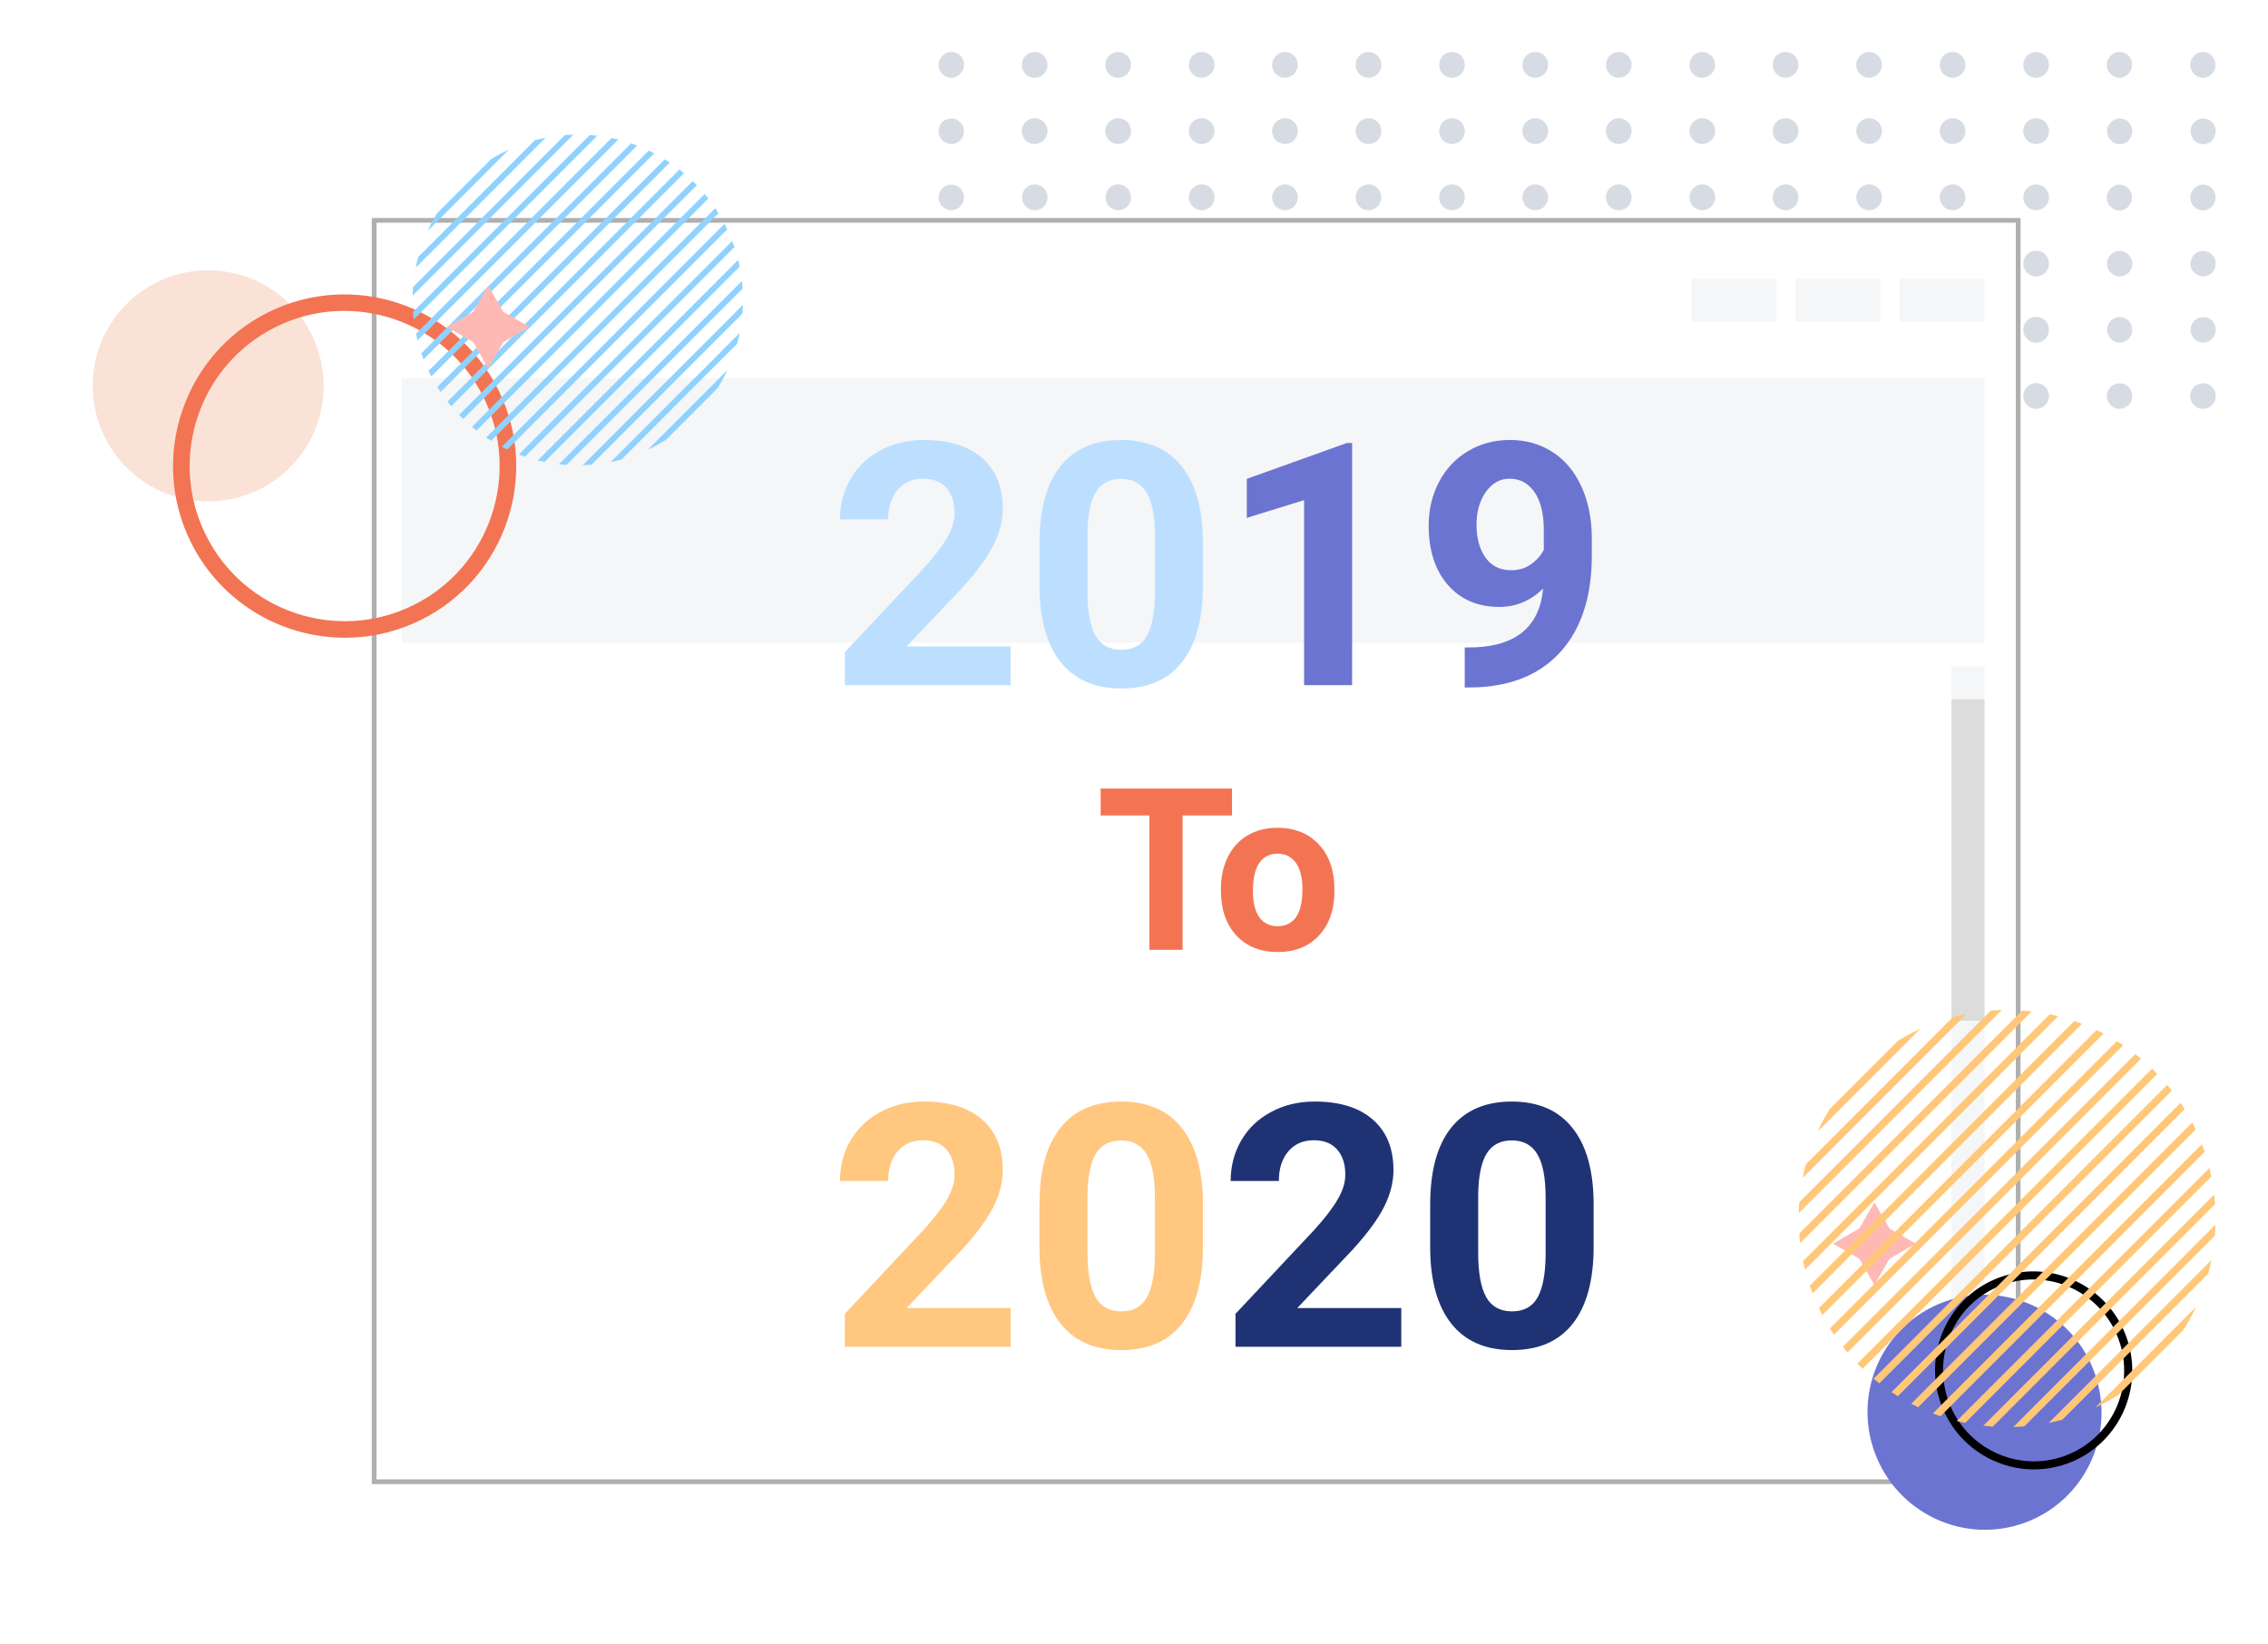 <svg width="480" height="348" viewBox="0 0 480 348" fill="none" xmlns="http://www.w3.org/2000/svg">
<g filter="url(#filter0_d)">
<g opacity="0.5" clip-path="url(#clip0)">
<path d="M202.357 12.211C202.508 12.16 202.659 12.059 202.811 11.958C202.962 11.857 203.113 11.755 203.213 11.604C203.314 11.502 203.465 11.351 203.566 11.199C203.667 11.047 203.767 10.895 203.818 10.743C203.868 10.592 203.918 10.44 203.969 10.238C204.019 9.884 204.019 9.529 203.969 9.175C203.918 8.973 203.868 8.821 203.818 8.669C203.767 8.518 203.667 8.366 203.566 8.214C203.465 8.062 203.364 7.911 203.213 7.809C203.062 7.658 202.962 7.556 202.811 7.455C202.659 7.354 202.508 7.253 202.357 7.202C202.206 7.152 202.055 7.101 201.854 7.051C201.703 7 201.501 7 201.35 7C200.998 7 200.645 7.051 200.343 7.202C199.991 7.354 199.688 7.556 199.437 7.809C198.933 8.315 198.631 8.973 198.631 9.732C198.631 10.086 198.681 10.44 198.832 10.743C198.983 11.047 199.185 11.401 199.437 11.654C199.94 12.16 200.645 12.464 201.35 12.464C201.552 12.464 201.703 12.464 201.854 12.413C202.055 12.362 202.206 12.312 202.357 12.211Z" fill="#B0B7C7"/>
<path d="M362.996 9.732C362.996 8.214 361.787 7 360.276 7C358.816 7 357.557 8.214 357.557 9.732C357.557 11.249 358.766 12.464 360.276 12.464C361.787 12.413 362.996 11.199 362.996 9.732Z" fill="#B0B7C7"/>
<path d="M380.621 9.732C380.621 8.214 379.412 7 377.901 7C376.391 7 375.182 8.214 375.182 9.732C375.182 11.249 376.391 12.464 377.901 12.464C379.412 12.413 380.621 11.199 380.621 9.732Z" fill="#B0B7C7"/>
<path d="M345.32 9.732C345.32 8.214 344.112 7 342.601 7C341.09 7 339.882 8.214 339.882 9.732C339.882 11.249 341.09 12.464 342.601 12.464C344.112 12.413 345.32 11.199 345.32 9.732Z" fill="#B0B7C7"/>
<path d="M415.971 9.732C415.971 8.214 414.763 7 413.252 7C411.741 7 410.533 8.214 410.533 9.732C410.533 11.249 411.741 12.464 413.252 12.464C414.763 12.413 415.971 11.199 415.971 9.732Z" fill="#B0B7C7"/>
<path d="M398.296 9.732C398.296 8.214 397.087 7 395.577 7C394.066 7 392.857 8.214 392.857 9.732C392.857 11.249 394.066 12.464 395.577 12.464C397.087 12.413 398.296 11.199 398.296 9.732Z" fill="#B0B7C7"/>
<path d="M433.646 9.732C433.646 8.214 432.438 7 430.927 7C429.416 7 428.208 8.214 428.208 9.732C428.208 11.249 429.416 12.464 430.927 12.464C432.438 12.413 433.646 11.199 433.646 9.732Z" fill="#B0B7C7"/>
<path d="M327.645 9.732C327.645 8.214 326.437 7 324.926 7C323.415 7 322.207 8.214 322.207 9.732C322.207 11.249 323.415 12.464 324.926 12.464C326.437 12.464 327.645 11.199 327.645 9.732Z" fill="#B0B7C7"/>
<path d="M257.045 9.732C257.045 8.214 255.836 7 254.326 7C252.815 7 251.606 8.214 251.606 9.732C251.606 11.249 252.815 12.464 254.326 12.464C255.836 12.413 257.045 11.199 257.045 9.732Z" fill="#B0B7C7"/>
<path d="M239.37 9.732C239.37 8.214 238.161 7 236.65 7C235.14 7 233.931 8.214 233.931 9.732C233.931 11.249 235.14 12.464 236.65 12.464C238.161 12.464 239.37 11.199 239.37 9.732Z" fill="#B0B7C7"/>
<path d="M310.02 9.732C310.02 8.214 308.812 7 307.301 7C305.79 7 304.582 8.214 304.582 9.732C304.582 11.249 305.79 12.464 307.301 12.464C308.812 12.413 310.02 11.199 310.02 9.732Z" fill="#B0B7C7"/>
<path d="M221.694 9.732C221.694 8.214 220.486 7 218.975 7C217.464 7 216.256 8.214 216.256 9.732C216.256 11.249 217.464 12.464 218.975 12.464C220.486 12.464 221.694 11.199 221.694 9.732Z" fill="#B0B7C7"/>
<path d="M292.345 9.732C292.345 8.214 291.136 7 289.626 7C288.115 7 286.906 8.214 286.906 9.732C286.906 11.249 288.115 12.464 289.626 12.464C291.136 12.464 292.345 11.199 292.345 9.732Z" fill="#B0B7C7"/>
<path d="M274.67 9.732C274.67 8.214 273.461 7 271.95 7C270.49 7 269.231 8.214 269.231 9.732C269.231 11.249 270.44 12.464 271.95 12.464C273.461 12.413 274.67 11.199 274.67 9.732Z" fill="#B0B7C7"/>
<path d="M449.609 12.211C449.761 12.16 449.912 12.059 450.063 11.958C450.214 11.857 450.365 11.755 450.466 11.604C450.566 11.502 450.717 11.351 450.768 11.199C450.868 11.047 450.969 10.895 451.019 10.743C451.07 10.592 451.171 10.44 451.171 10.238C451.221 9.884 451.221 9.529 451.171 9.175C451.12 8.973 451.07 8.821 451.019 8.669C450.969 8.518 450.868 8.366 450.768 8.214C450.667 8.062 450.566 7.911 450.466 7.809C450.365 7.658 450.214 7.556 450.063 7.455C449.912 7.354 449.761 7.253 449.609 7.202C449.458 7.152 449.257 7.101 449.106 7.051C448.904 7 448.753 7 448.552 7C448.199 7 447.847 7.051 447.545 7.202C447.243 7.354 446.941 7.556 446.689 7.809C446.437 8.062 446.236 8.366 446.084 8.72C445.933 9.024 445.883 9.378 445.883 9.732C445.883 10.44 446.185 11.148 446.689 11.654C447.192 12.16 447.897 12.464 448.602 12.464C448.804 12.464 448.955 12.464 449.156 12.413C449.257 12.362 449.458 12.312 449.609 12.211Z" fill="#B0B7C7"/>
<path d="M202.357 26.274C202.508 26.224 202.659 26.123 202.811 26.021C202.962 25.92 203.113 25.819 203.213 25.667C203.314 25.566 203.465 25.414 203.566 25.263C203.667 25.111 203.767 24.959 203.818 24.807C203.868 24.655 203.918 24.504 203.969 24.301C204.019 23.947 204.019 23.593 203.969 23.239C203.918 23.037 203.868 22.885 203.818 22.733C203.767 22.581 203.667 22.43 203.566 22.278C203.465 22.126 203.364 21.974 203.213 21.873C203.062 21.772 202.962 21.62 202.811 21.519C202.659 21.418 202.508 21.317 202.357 21.266C202.206 21.215 202.055 21.165 201.854 21.114C201.703 21.064 201.501 21.064 201.35 21.064C200.998 21.064 200.645 21.114 200.343 21.266C199.94 21.367 199.688 21.57 199.437 21.823C198.933 22.328 198.631 23.037 198.631 23.745C198.631 24.099 198.681 24.453 198.832 24.757C198.983 25.111 199.185 25.414 199.437 25.667C199.94 26.173 200.645 26.477 201.35 26.477C201.552 26.477 201.703 26.477 201.854 26.426C202.055 26.376 202.206 26.325 202.357 26.274Z" fill="#B0B7C7"/>
<path d="M398.296 23.745C398.296 22.227 397.087 21.013 395.577 21.013C394.066 21.013 392.857 22.227 392.857 23.745C392.857 25.263 394.066 26.477 395.577 26.477C397.087 26.477 398.296 25.263 398.296 23.745Z" fill="#B0B7C7"/>
<path d="M362.996 23.745C362.996 22.227 361.787 21.013 360.276 21.013C358.816 21.013 357.557 22.227 357.557 23.745C357.557 25.263 358.766 26.477 360.276 26.477C361.787 26.477 362.996 25.263 362.996 23.745Z" fill="#B0B7C7"/>
<path d="M380.621 23.745C380.621 22.227 379.412 21.013 377.901 21.013C376.391 21.013 375.182 22.227 375.182 23.745C375.182 25.263 376.391 26.477 377.901 26.477C379.412 26.477 380.621 25.263 380.621 23.745Z" fill="#B0B7C7"/>
<path d="M415.971 23.745C415.971 22.227 414.763 21.013 413.252 21.013C411.741 21.013 410.533 22.227 410.533 23.745C410.533 25.263 411.741 26.477 413.252 26.477C414.763 26.477 415.971 25.263 415.971 23.745Z" fill="#B0B7C7"/>
<path d="M345.32 23.745C345.32 22.227 344.112 21.013 342.601 21.013C341.09 21.013 339.882 22.227 339.882 23.745C339.882 25.263 341.09 26.477 342.601 26.477C344.112 26.477 345.32 25.263 345.32 23.745Z" fill="#B0B7C7"/>
<path d="M433.646 23.745C433.646 22.227 432.438 21.013 430.927 21.013C429.416 21.013 428.208 22.227 428.208 23.745C428.208 25.263 429.416 26.477 430.927 26.477C432.438 26.477 433.646 25.263 433.646 23.745Z" fill="#B0B7C7"/>
<path d="M221.694 23.745C221.694 22.227 220.486 21.013 218.975 21.013C217.464 21.013 216.256 22.227 216.256 23.745C216.256 25.263 217.464 26.477 218.975 26.477C220.486 26.477 221.694 25.263 221.694 23.745Z" fill="#B0B7C7"/>
<path d="M257.045 23.745C257.045 22.227 255.836 21.013 254.326 21.013C252.815 21.013 251.606 22.227 251.606 23.745C251.606 25.263 252.815 26.477 254.326 26.477C255.836 26.477 257.045 25.263 257.045 23.745Z" fill="#B0B7C7"/>
<path d="M274.67 23.745C274.67 22.227 273.461 21.013 271.95 21.013C270.49 21.013 269.231 22.227 269.231 23.745C269.231 25.263 270.44 26.477 271.95 26.477C273.461 26.477 274.67 25.263 274.67 23.745Z" fill="#B0B7C7"/>
<path d="M239.37 23.745C239.37 22.227 238.161 21.013 236.65 21.013C235.14 21.013 233.931 22.227 233.931 23.745C233.931 25.263 235.14 26.477 236.65 26.477C238.161 26.477 239.37 25.263 239.37 23.745Z" fill="#B0B7C7"/>
<path d="M327.645 23.745C327.645 22.227 326.437 21.013 324.926 21.013C323.415 21.013 322.207 22.227 322.207 23.745C322.207 25.263 323.415 26.477 324.926 26.477C326.437 26.477 327.645 25.263 327.645 23.745Z" fill="#B0B7C7"/>
<path d="M310.02 23.745C310.02 22.227 308.812 21.013 307.301 21.013C305.79 21.013 304.582 22.227 304.582 23.745C304.582 25.263 305.79 26.477 307.301 26.477C308.812 26.477 310.02 25.263 310.02 23.745Z" fill="#B0B7C7"/>
<path d="M292.345 23.745C292.345 22.227 291.136 21.013 289.626 21.013C288.115 21.013 286.906 22.227 286.906 23.745C286.906 25.263 288.115 26.477 289.626 26.477C291.136 26.477 292.345 25.263 292.345 23.745Z" fill="#B0B7C7"/>
<path d="M451.221 23.239C451.17 23.037 451.12 22.885 451.07 22.733C451.019 22.581 450.919 22.43 450.818 22.278C450.717 22.126 450.617 21.974 450.516 21.873C450.012 21.367 449.307 21.064 448.602 21.064C448.25 21.064 447.897 21.114 447.595 21.266C447.293 21.418 446.991 21.62 446.739 21.873C446.487 22.126 446.286 22.43 446.135 22.784C445.984 23.087 445.933 23.441 445.933 23.796C445.933 24.504 446.235 25.212 446.739 25.718C446.991 25.971 447.293 26.173 447.595 26.325C447.897 26.426 448.3 26.527 448.602 26.527C449.307 26.527 450.012 26.224 450.516 25.718C451.12 25.01 451.422 24.099 451.221 23.239Z" fill="#B0B7C7"/>
<path d="M202.357 40.288C202.508 40.186 202.659 40.136 202.811 40.035C202.962 39.934 203.113 39.832 203.213 39.681C203.364 39.529 203.465 39.428 203.566 39.276C203.667 39.124 203.767 38.972 203.818 38.77C203.868 38.618 203.918 38.466 203.969 38.264C204.019 37.91 204.019 37.556 203.969 37.202C203.918 36.999 203.868 36.847 203.818 36.696C203.767 36.544 203.667 36.392 203.566 36.24C203.465 36.089 203.364 35.987 203.264 35.836C203.113 35.735 202.962 35.583 202.811 35.482C202.659 35.431 202.508 35.33 202.357 35.279C202.206 35.229 202.055 35.178 201.854 35.127C201.703 35.077 201.501 35.077 201.35 35.077C200.998 35.077 200.645 35.127 200.343 35.279C199.94 35.38 199.688 35.583 199.437 35.836C198.933 36.342 198.631 37.05 198.631 37.758C198.631 38.112 198.681 38.466 198.832 38.77C198.983 39.124 199.185 39.428 199.437 39.681C199.94 40.186 200.645 40.49 201.35 40.49C201.552 40.49 201.703 40.49 201.854 40.439C202.055 40.389 202.206 40.338 202.357 40.288Z" fill="#B0B7C7"/>
<path d="M380.621 37.758C380.621 36.24 379.412 35.026 377.901 35.026C376.391 35.026 375.182 36.24 375.182 37.758C375.182 39.276 376.391 40.49 377.901 40.49C379.412 40.49 380.621 39.276 380.621 37.758Z" fill="#B0B7C7"/>
<path d="M362.996 37.758C362.996 36.24 361.787 35.026 360.276 35.026C358.816 35.026 357.557 36.24 357.557 37.758C357.557 39.276 358.766 40.49 360.276 40.49C361.787 40.49 362.996 39.276 362.996 37.758Z" fill="#B0B7C7"/>
<path d="M398.296 37.758C398.296 36.24 397.087 35.026 395.577 35.026C394.066 35.026 392.857 36.24 392.857 37.758C392.857 39.276 394.066 40.49 395.577 40.49C397.087 40.49 398.296 39.276 398.296 37.758Z" fill="#B0B7C7"/>
<path d="M345.32 37.758C345.32 36.24 344.112 35.026 342.601 35.026C341.09 35.026 339.882 36.24 339.882 37.758C339.882 39.276 341.09 40.49 342.601 40.49C344.112 40.49 345.32 39.276 345.32 37.758Z" fill="#B0B7C7"/>
<path d="M415.971 37.758C415.971 36.24 414.763 35.026 413.252 35.026C411.741 35.026 410.533 36.24 410.533 37.758C410.533 39.276 411.741 40.49 413.252 40.49C414.763 40.49 415.971 39.276 415.971 37.758Z" fill="#B0B7C7"/>
<path d="M433.646 37.758C433.646 36.24 432.438 35.026 430.927 35.026C429.416 35.026 428.208 36.24 428.208 37.758C428.208 39.276 429.416 40.49 430.927 40.49C432.438 40.49 433.646 39.276 433.646 37.758Z" fill="#B0B7C7"/>
<path d="M292.345 37.758C292.345 36.24 291.136 35.026 289.626 35.026C288.115 35.026 286.906 36.24 286.906 37.758C286.906 39.276 288.115 40.49 289.626 40.49C291.136 40.49 292.345 39.276 292.345 37.758Z" fill="#B0B7C7"/>
<path d="M257.045 37.758C257.045 36.24 255.836 35.026 254.326 35.026C252.815 35.026 251.606 36.24 251.606 37.758C251.606 39.276 252.815 40.49 254.326 40.49C255.836 40.49 257.045 39.276 257.045 37.758Z" fill="#B0B7C7"/>
<path d="M239.37 37.758C239.37 36.24 238.161 35.026 236.65 35.026C235.14 35.026 233.981 36.24 233.981 37.758C233.981 39.276 235.19 40.49 236.701 40.49C238.211 40.49 239.37 39.276 239.37 37.758Z" fill="#B0B7C7"/>
<path d="M274.67 37.758C274.67 36.24 273.461 35.026 271.95 35.026C270.49 35.026 269.231 36.24 269.231 37.758C269.231 39.276 270.44 40.49 271.95 40.49C273.461 40.49 274.67 39.276 274.67 37.758Z" fill="#B0B7C7"/>
<path d="M327.645 37.758C327.645 36.24 326.437 35.026 324.926 35.026C323.415 35.026 322.207 36.24 322.207 37.758C322.207 39.276 323.415 40.49 324.926 40.49C326.437 40.49 327.645 39.276 327.645 37.758Z" fill="#B0B7C7"/>
<path d="M310.02 37.758C310.02 36.24 308.812 35.026 307.301 35.026C305.79 35.026 304.582 36.24 304.582 37.758C304.582 39.276 305.79 40.49 307.301 40.49C308.812 40.49 310.02 39.276 310.02 37.758Z" fill="#B0B7C7"/>
<path d="M221.694 37.758C221.694 36.24 220.486 35.026 218.975 35.026C217.464 35.026 216.306 36.24 216.306 37.758C216.306 39.276 217.515 40.49 219.025 40.49C220.536 40.49 221.694 39.276 221.694 37.758Z" fill="#B0B7C7"/>
<path d="M449.609 40.288C449.761 40.237 449.912 40.136 450.063 40.035C450.214 39.933 450.365 39.832 450.466 39.681C450.566 39.529 450.717 39.428 450.768 39.276C450.868 39.124 450.969 38.972 451.019 38.82C451.07 38.669 451.171 38.517 451.171 38.315C451.221 37.96 451.221 37.606 451.171 37.252C451.12 37.05 451.07 36.898 451.019 36.746C450.969 36.594 450.868 36.443 450.768 36.291C450.667 36.139 450.566 35.987 450.466 35.886C450.365 35.785 450.214 35.633 450.063 35.532C449.912 35.431 449.761 35.33 449.609 35.279C449.458 35.229 449.257 35.178 449.106 35.127C448.904 35.077 448.753 35.077 448.552 35.077C448.199 35.077 447.847 35.127 447.545 35.279C447.243 35.431 446.941 35.633 446.689 35.886C446.185 36.392 445.883 37.1 445.883 37.809C445.883 38.163 445.933 38.517 446.084 38.82C446.185 39.175 446.387 39.478 446.689 39.731C446.941 39.984 447.243 40.186 447.545 40.338C447.847 40.439 448.25 40.541 448.552 40.541C448.753 40.541 448.904 40.541 449.106 40.49C449.257 40.389 449.458 40.338 449.609 40.288Z" fill="#B0B7C7"/>
<path d="M202.357 54.301C202.508 54.2 202.659 54.149 202.811 54.048C202.962 53.947 203.113 53.845 203.264 53.694C203.364 53.593 203.516 53.441 203.616 53.289C203.667 53.137 203.767 52.985 203.818 52.834C203.868 52.631 203.918 52.48 203.969 52.328C204.019 51.974 204.019 51.62 203.969 51.265C203.918 51.063 203.868 50.911 203.818 50.76C203.767 50.608 203.667 50.405 203.566 50.254C203.465 50.152 203.364 50.001 203.264 49.849C203.113 49.748 202.962 49.647 202.811 49.495C202.659 49.444 202.508 49.343 202.357 49.292C202.206 49.191 202.055 49.141 201.854 49.141C201.703 49.09 201.501 49.09 201.35 49.09C200.998 49.09 200.645 49.141 200.343 49.292C199.94 49.394 199.688 49.596 199.437 49.849C199.185 50.102 198.983 50.405 198.832 50.76C198.681 51.063 198.631 51.417 198.631 51.771C198.631 52.48 198.933 53.188 199.437 53.694C199.688 53.947 199.94 54.149 200.293 54.301C200.645 54.402 200.947 54.503 201.35 54.503C201.552 54.503 201.703 54.503 201.854 54.453C202.055 54.402 202.206 54.351 202.357 54.301Z" fill="#B0B7C7"/>
<path d="M345.32 51.771C345.32 50.254 344.112 49.039 342.601 49.039C341.09 49.039 339.882 50.254 339.882 51.771C339.882 53.289 341.09 54.503 342.601 54.503C344.112 54.503 345.32 53.289 345.32 51.771Z" fill="#B0B7C7"/>
<path d="M327.645 51.771C327.645 50.254 326.437 49.039 324.926 49.039C323.415 49.039 322.207 50.254 322.207 51.771C322.207 53.289 323.415 54.503 324.926 54.503C326.437 54.503 327.645 53.289 327.645 51.771Z" fill="#B0B7C7"/>
<path d="M380.621 51.771C380.621 50.254 379.412 49.039 377.901 49.039C376.391 49.039 375.182 50.254 375.182 51.771C375.182 53.289 376.391 54.503 377.901 54.503C379.412 54.503 380.621 53.289 380.621 51.771Z" fill="#B0B7C7"/>
<path d="M398.296 51.771C398.296 50.254 397.087 49.039 395.577 49.039C394.066 49.039 392.857 50.254 392.857 51.771C392.857 53.289 394.066 54.503 395.577 54.503C397.087 54.503 398.296 53.289 398.296 51.771Z" fill="#B0B7C7"/>
<path d="M362.996 51.771C362.996 50.254 361.787 49.039 360.276 49.039C358.816 49.039 357.557 50.254 357.557 51.771C357.557 53.289 358.766 54.503 360.276 54.503C361.787 54.503 362.996 53.289 362.996 51.771Z" fill="#B0B7C7"/>
<path d="M310.02 51.771C310.02 50.254 308.812 49.039 307.301 49.039C305.79 49.039 304.582 50.254 304.582 51.771C304.582 53.289 305.79 54.503 307.301 54.503C308.812 54.503 310.02 53.289 310.02 51.771Z" fill="#B0B7C7"/>
<path d="M292.345 51.771C292.345 50.254 291.136 49.039 289.626 49.039C288.115 49.039 286.906 50.254 286.906 51.771C286.906 53.289 288.115 54.503 289.626 54.503C291.136 54.503 292.345 53.289 292.345 51.771Z" fill="#B0B7C7"/>
<path d="M221.694 51.771C221.694 50.254 220.486 49.039 218.975 49.039C217.464 49.039 216.306 50.254 216.306 51.771C216.306 53.289 217.515 54.503 219.025 54.503C220.536 54.503 221.694 53.289 221.694 51.771Z" fill="#B0B7C7"/>
<path d="M433.646 51.771C433.646 50.254 432.438 49.039 430.927 49.039C429.416 49.039 428.208 50.254 428.208 51.771C428.208 53.289 429.416 54.503 430.927 54.503C432.438 54.503 433.646 53.289 433.646 51.771Z" fill="#B0B7C7"/>
<path d="M239.37 51.771C239.37 50.254 238.161 49.039 236.65 49.039C235.14 49.039 233.981 50.254 233.981 51.771C233.981 53.289 235.19 54.503 236.701 54.503C238.211 54.503 239.37 53.289 239.37 51.771Z" fill="#B0B7C7"/>
<path d="M274.67 51.771C274.67 50.254 273.461 49.039 271.95 49.039C270.49 49.039 269.231 50.254 269.231 51.771C269.231 53.289 270.44 54.503 271.95 54.503C273.461 54.503 274.67 53.289 274.67 51.771Z" fill="#B0B7C7"/>
<path d="M257.045 51.771C257.045 50.254 255.836 49.039 254.326 49.039C252.815 49.039 251.606 50.254 251.606 51.771C251.606 53.289 252.815 54.503 254.326 54.503C255.836 54.503 257.045 53.289 257.045 51.771Z" fill="#B0B7C7"/>
<path d="M415.971 51.771C415.971 50.254 414.763 49.039 413.252 49.039C411.741 49.039 410.533 50.254 410.533 51.771C410.533 53.289 411.741 54.503 413.252 54.503C414.763 54.503 415.971 53.289 415.971 51.771Z" fill="#B0B7C7"/>
<path d="M451.221 51.265C451.17 51.063 451.12 50.911 451.07 50.76C451.019 50.608 450.919 50.456 450.818 50.304C450.717 50.152 450.617 50.001 450.516 49.9C450.012 49.394 449.307 49.09 448.602 49.09C448.25 49.09 447.897 49.141 447.595 49.292C447.293 49.394 446.991 49.596 446.739 49.849C446.487 50.102 446.286 50.405 446.135 50.76C445.984 51.063 445.933 51.417 445.933 51.771C445.933 52.125 445.984 52.48 446.135 52.834C446.235 53.137 446.437 53.441 446.739 53.694C446.991 53.947 447.293 54.149 447.595 54.301C447.897 54.402 448.3 54.503 448.602 54.503C449.307 54.503 450.012 54.2 450.516 53.694C451.12 53.087 451.422 52.125 451.221 51.265Z" fill="#B0B7C7"/>
<path d="M202.357 68.314C202.508 68.263 202.659 68.162 202.811 68.061C202.962 67.96 203.113 67.859 203.264 67.707C203.364 67.555 203.516 67.454 203.616 67.302C203.667 67.15 203.767 66.999 203.818 66.847C203.868 66.695 203.918 66.493 203.969 66.341C204.019 65.987 204.019 65.633 203.969 65.278C203.918 65.076 203.868 64.924 203.818 64.773C203.767 64.621 203.667 64.418 203.566 64.317C203.465 64.165 203.364 64.014 203.213 63.913C203.062 63.811 202.962 63.66 202.811 63.609C202.659 63.457 202.508 63.356 202.357 63.306C202.206 63.255 202.055 63.154 201.854 63.154C201.703 63.103 201.501 63.103 201.35 63.103C200.645 63.103 199.94 63.407 199.437 63.913C199.185 64.115 198.983 64.418 198.832 64.773C198.681 65.076 198.631 65.43 198.631 65.784C198.631 66.543 198.933 67.201 199.437 67.707C199.94 68.213 200.645 68.516 201.35 68.516C201.552 68.516 201.703 68.516 201.854 68.466C202.055 68.415 202.206 68.364 202.357 68.314Z" fill="#B0B7C7"/>
<path d="M327.645 65.784C327.645 64.267 326.437 63.053 324.926 63.053C323.415 63.053 322.207 64.267 322.207 65.784C322.207 67.302 323.415 68.516 324.926 68.516C326.437 68.516 327.645 67.302 327.645 65.784Z" fill="#B0B7C7"/>
<path d="M345.32 65.784C345.32 64.267 344.112 63.053 342.601 63.053C341.09 63.053 339.882 64.267 339.882 65.784C339.882 67.302 341.09 68.516 342.601 68.516C344.112 68.516 345.32 67.302 345.32 65.784Z" fill="#B0B7C7"/>
<path d="M380.621 65.784C380.621 64.267 379.412 63.053 377.901 63.053C376.391 63.053 375.182 64.267 375.182 65.784C375.182 67.302 376.391 68.516 377.901 68.516C379.412 68.516 380.621 67.302 380.621 65.784Z" fill="#B0B7C7"/>
<path d="M362.996 65.784C362.996 64.267 361.787 63.053 360.276 63.053C358.816 63.053 357.557 64.267 357.557 65.784C357.557 67.302 358.766 68.516 360.276 68.516C361.787 68.516 362.996 67.302 362.996 65.784Z" fill="#B0B7C7"/>
<path d="M433.646 65.784C433.646 64.267 432.438 63.053 430.927 63.053C429.416 63.053 428.208 64.267 428.208 65.784C428.208 67.302 429.416 68.516 430.927 68.516C432.438 68.516 433.646 67.302 433.646 65.784Z" fill="#B0B7C7"/>
<path d="M398.296 65.784C398.296 64.267 397.087 63.053 395.577 63.053C394.066 63.053 392.857 64.267 392.857 65.784C392.857 67.302 394.066 68.516 395.577 68.516C397.087 68.516 398.296 67.302 398.296 65.784Z" fill="#B0B7C7"/>
<path d="M415.971 65.784C415.971 64.267 414.763 63.053 413.252 63.053C411.741 63.053 410.533 64.267 410.533 65.784C410.533 67.302 411.741 68.516 413.252 68.516C414.763 68.516 415.971 67.302 415.971 65.784Z" fill="#B0B7C7"/>
<path d="M257.045 65.784C257.045 64.267 255.836 63.053 254.326 63.053C252.815 63.053 251.606 64.267 251.606 65.784C251.606 67.302 252.815 68.516 254.326 68.516C255.836 68.516 257.045 67.302 257.045 65.784Z" fill="#B0B7C7"/>
<path d="M310.02 65.784C310.02 64.267 308.812 63.053 307.301 63.053C305.79 63.053 304.582 64.267 304.582 65.784C304.582 67.302 305.79 68.516 307.301 68.516C308.812 68.516 310.02 67.302 310.02 65.784Z" fill="#B0B7C7"/>
<path d="M239.37 65.784C239.37 64.267 238.161 63.053 236.65 63.053C235.14 63.053 233.981 64.317 233.981 65.784C233.981 67.302 235.19 68.516 236.701 68.516C238.211 68.516 239.37 67.302 239.37 65.784Z" fill="#B0B7C7"/>
<path d="M292.345 65.784C292.345 64.267 291.136 63.053 289.626 63.053C288.115 63.053 286.906 64.267 286.906 65.784C286.906 67.302 288.115 68.516 289.626 68.516C291.136 68.516 292.345 67.302 292.345 65.784Z" fill="#B0B7C7"/>
<path d="M274.67 65.784C274.67 64.267 273.461 63.053 271.95 63.053C270.49 63.053 269.231 64.267 269.231 65.784C269.231 67.302 270.44 68.516 271.95 68.516C273.461 68.516 274.67 67.302 274.67 65.784Z" fill="#B0B7C7"/>
<path d="M221.694 65.784C221.694 64.267 220.486 63.053 218.975 63.053C217.464 63.053 216.306 64.317 216.306 65.784C216.306 67.302 217.515 68.516 219.025 68.516C220.536 68.516 221.694 67.302 221.694 65.784Z" fill="#B0B7C7"/>
<path d="M450.818 67.302C450.919 67.15 451.019 66.999 451.07 66.847C451.12 66.695 451.221 66.493 451.221 66.341C451.271 65.987 451.271 65.633 451.221 65.278C451.17 65.076 451.12 64.924 451.07 64.773C451.019 64.621 450.919 64.469 450.818 64.317C450.717 64.165 450.617 64.014 450.516 63.913C450.415 63.811 450.264 63.66 450.113 63.559C449.962 63.457 449.811 63.356 449.66 63.306C449.509 63.255 449.307 63.154 449.156 63.154C448.955 63.103 448.804 63.103 448.602 63.103C448.25 63.103 447.897 63.154 447.595 63.306C447.293 63.407 446.991 63.609 446.739 63.862C446.235 64.368 445.933 65.076 445.933 65.784C445.933 66.493 446.235 67.201 446.739 67.707C446.991 67.96 447.293 68.162 447.595 68.314C447.897 68.466 448.3 68.516 448.602 68.516C449.307 68.516 450.012 68.213 450.516 67.707C450.617 67.606 450.717 67.454 450.818 67.302Z" fill="#B0B7C7"/>
<path d="M202.357 82.327C202.508 82.276 202.659 82.175 202.811 82.074C202.962 81.973 203.113 81.872 203.213 81.72C203.314 81.568 203.465 81.467 203.566 81.315C203.667 81.163 203.767 81.012 203.818 80.86C203.868 80.708 203.918 80.506 203.969 80.354C204.019 80 204.019 79.646 203.969 79.292C203.918 79.089 203.868 78.938 203.818 78.786C203.767 78.634 203.667 78.482 203.566 78.331C203.465 78.179 203.364 78.027 203.213 77.926C203.062 77.774 202.962 77.673 202.811 77.622C202.659 77.471 202.508 77.369 202.357 77.319C202.206 77.268 202.055 77.218 201.854 77.167C201.703 77.116 201.501 77.116 201.35 77.116C200.645 77.116 199.94 77.42 199.437 77.926C199.185 78.128 198.983 78.482 198.832 78.786C198.681 79.089 198.631 79.443 198.631 79.798C198.631 80.556 198.933 81.214 199.437 81.72C199.94 82.276 200.595 82.529 201.35 82.529C201.552 82.529 201.703 82.529 201.854 82.479C202.055 82.428 202.206 82.428 202.357 82.327Z" fill="#B0B7C7"/>
<path d="M327.645 79.798C327.645 78.28 326.437 77.066 324.926 77.066C323.415 77.066 322.207 78.28 322.207 79.798C322.207 81.315 323.466 82.529 324.976 82.529C326.487 82.529 327.645 81.315 327.645 79.798Z" fill="#B0B7C7"/>
<path d="M345.32 79.798C345.32 78.28 344.112 77.066 342.601 77.066C341.09 77.066 339.882 78.28 339.882 79.798C339.882 81.315 341.141 82.529 342.601 82.529C344.112 82.529 345.32 81.315 345.32 79.798Z" fill="#B0B7C7"/>
<path d="M380.621 79.798C380.621 78.28 379.412 77.066 377.901 77.066C376.391 77.066 375.182 78.28 375.182 79.798C375.182 81.315 376.441 82.529 377.952 82.529C379.412 82.529 380.621 81.315 380.621 79.798Z" fill="#B0B7C7"/>
<path d="M362.996 79.798C362.996 78.28 361.787 77.066 360.276 77.066C358.816 77.066 357.557 78.28 357.557 79.798C357.557 81.315 358.816 82.529 360.276 82.529C361.787 82.529 362.996 81.315 362.996 79.798Z" fill="#B0B7C7"/>
<path d="M433.646 79.798C433.646 78.28 432.438 77.066 430.927 77.066C429.416 77.066 428.208 78.28 428.208 79.798C428.208 81.315 429.416 82.529 430.927 82.529C432.438 82.529 433.646 81.315 433.646 79.798Z" fill="#B0B7C7"/>
<path d="M398.296 79.798C398.296 78.28 397.087 77.066 395.577 77.066C394.066 77.066 392.857 78.28 392.857 79.798C392.857 81.315 394.116 82.529 395.577 82.529C397.087 82.529 398.296 81.315 398.296 79.798Z" fill="#B0B7C7"/>
<path d="M415.971 79.798C415.971 78.28 414.763 77.066 413.252 77.066C411.741 77.066 410.533 78.28 410.533 79.798C410.533 81.315 411.792 82.529 413.252 82.529C414.763 82.529 415.971 81.315 415.971 79.798Z" fill="#B0B7C7"/>
<path d="M257.045 79.798C257.045 78.28 255.836 77.066 254.326 77.066C252.815 77.066 251.606 78.28 251.606 79.798C251.606 81.315 252.815 82.529 254.326 82.529C255.836 82.529 257.045 81.315 257.045 79.798Z" fill="#B0B7C7"/>
<path d="M310.02 79.798C310.02 78.28 308.812 77.066 307.301 77.066C305.79 77.066 304.582 78.28 304.582 79.798C304.582 81.315 305.79 82.529 307.301 82.529C308.812 82.529 310.02 81.315 310.02 79.798Z" fill="#B0B7C7"/>
<path d="M239.37 79.798C239.37 78.28 238.161 77.066 236.65 77.066C235.14 77.066 233.981 78.331 233.981 79.798C233.981 81.265 235.19 82.529 236.65 82.529C238.111 82.529 239.37 81.315 239.37 79.798Z" fill="#B0B7C7"/>
<path d="M292.345 79.798C292.345 78.28 291.136 77.066 289.626 77.066C288.115 77.066 286.906 78.28 286.906 79.798C286.906 81.315 288.115 82.529 289.626 82.529C291.136 82.529 292.345 81.315 292.345 79.798Z" fill="#B0B7C7"/>
<path d="M274.67 79.798C274.67 78.28 273.461 77.066 271.95 77.066C270.49 77.066 269.231 78.28 269.231 79.798C269.231 81.315 270.49 82.529 271.95 82.529C273.461 82.529 274.67 81.315 274.67 79.798Z" fill="#B0B7C7"/>
<path d="M221.694 79.798C221.694 78.28 220.486 77.066 218.975 77.066C217.464 77.066 216.306 78.331 216.306 79.798C216.306 81.265 217.515 82.529 218.975 82.529C220.435 82.529 221.694 81.315 221.694 79.798Z" fill="#B0B7C7"/>
<path d="M450.818 81.315C450.919 81.163 451.019 81.012 451.07 80.86C451.12 80.708 451.221 80.506 451.221 80.354C451.271 80 451.271 79.646 451.221 79.292C451.171 79.089 451.12 78.938 451.07 78.786C451.019 78.634 450.919 78.482 450.818 78.331C450.717 78.179 450.617 78.027 450.516 77.926C450.415 77.774 450.264 77.673 450.113 77.572C449.962 77.471 449.811 77.369 449.66 77.319C449.509 77.268 449.307 77.218 449.156 77.167C448.955 77.116 448.804 77.116 448.602 77.116C448.25 77.116 447.897 77.167 447.595 77.319C447.243 77.471 446.941 77.622 446.689 77.875C446.185 78.381 445.883 79.089 445.883 79.798C445.883 80.506 446.185 81.214 446.689 81.72C446.941 81.973 447.243 82.175 447.545 82.327C447.847 82.479 448.25 82.529 448.552 82.529C449.257 82.529 449.962 82.226 450.466 81.72C450.617 81.619 450.717 81.467 450.818 81.315Z" fill="#B0B7C7"/>
<path d="M467.285 12.211C467.436 12.16 467.587 12.059 467.738 11.958C467.889 11.857 468.04 11.755 468.141 11.604C468.241 11.502 468.393 11.351 468.443 11.199C468.544 11.047 468.644 10.895 468.695 10.743C468.745 10.592 468.846 10.44 468.846 10.238C468.896 9.884 468.896 9.529 468.846 9.175C468.795 8.973 468.745 8.821 468.695 8.669C468.644 8.518 468.544 8.366 468.443 8.214C468.342 8.062 468.241 7.911 468.141 7.809C468.04 7.658 467.889 7.556 467.738 7.455C467.587 7.354 467.436 7.253 467.285 7.202C467.134 7.152 466.932 7.101 466.781 7.051C466.58 7 466.429 7 466.227 7C465.875 7 465.522 7.051 465.22 7.202C464.918 7.354 464.616 7.556 464.364 7.809C464.112 8.062 463.911 8.366 463.76 8.72C463.609 9.024 463.558 9.378 463.558 9.732C463.558 10.44 463.86 11.148 464.364 11.654C464.868 12.16 465.573 12.464 466.278 12.464C466.479 12.464 466.63 12.464 466.831 12.413C466.932 12.362 467.083 12.312 467.285 12.211Z" fill="#B0B7C7"/>
<path d="M468.896 23.239C468.846 23.037 468.795 22.885 468.745 22.733C468.695 22.581 468.594 22.43 468.493 22.278C468.393 22.126 468.292 21.974 468.191 21.873C467.688 21.367 466.983 21.064 466.278 21.064C465.925 21.064 465.573 21.114 465.27 21.266C464.968 21.418 464.666 21.62 464.414 21.873C464.163 22.126 463.961 22.43 463.81 22.784C463.659 23.087 463.609 23.441 463.609 23.796C463.609 24.504 463.911 25.212 464.414 25.718C464.666 25.971 464.968 26.173 465.27 26.325C465.573 26.426 465.975 26.527 466.278 26.527C466.983 26.527 467.688 26.224 468.191 25.718C468.745 25.01 469.047 24.099 468.896 23.239Z" fill="#B0B7C7"/>
<path d="M467.285 40.288C467.436 40.237 467.587 40.136 467.738 40.035C467.889 39.933 468.04 39.832 468.141 39.681C468.241 39.529 468.393 39.428 468.443 39.276C468.544 39.124 468.644 38.972 468.695 38.82C468.745 38.669 468.846 38.517 468.846 38.315C468.896 37.96 468.896 37.606 468.846 37.252C468.795 37.05 468.745 36.898 468.695 36.746C468.644 36.594 468.544 36.443 468.443 36.291C468.342 36.139 468.241 35.987 468.141 35.886C468.04 35.785 467.889 35.633 467.738 35.532C467.587 35.431 467.436 35.33 467.285 35.279C467.134 35.229 466.932 35.178 466.781 35.127C466.58 35.077 466.429 35.077 466.227 35.077C465.875 35.077 465.522 35.127 465.22 35.279C464.918 35.431 464.616 35.633 464.364 35.886C463.86 36.392 463.558 37.1 463.558 37.809C463.558 38.163 463.609 38.517 463.76 38.82C463.86 39.175 464.062 39.478 464.364 39.731C464.616 39.984 464.918 40.186 465.22 40.338C465.522 40.439 465.925 40.541 466.227 40.541C466.429 40.541 466.58 40.541 466.781 40.49C466.932 40.389 467.083 40.338 467.285 40.288Z" fill="#B0B7C7"/>
<path d="M468.896 51.265C468.846 51.063 468.795 50.911 468.745 50.76C468.695 50.608 468.594 50.456 468.493 50.304C468.393 50.152 468.292 50.001 468.191 49.9C467.688 49.394 466.983 49.09 466.278 49.09C465.925 49.09 465.573 49.141 465.27 49.292C464.968 49.394 464.666 49.596 464.414 49.849C464.163 50.102 463.961 50.405 463.81 50.76C463.659 51.063 463.609 51.417 463.609 51.771C463.609 52.125 463.659 52.48 463.81 52.834C463.911 53.137 464.112 53.441 464.414 53.694C464.666 53.947 464.968 54.149 465.27 54.301C465.573 54.402 465.975 54.503 466.278 54.503C466.983 54.503 467.688 54.2 468.191 53.694C468.745 53.087 469.047 52.125 468.896 51.265Z" fill="#B0B7C7"/>
<path d="M468.493 67.302C468.594 67.15 468.695 66.999 468.745 66.847C468.795 66.695 468.896 66.493 468.896 66.341C468.946 65.987 468.946 65.633 468.896 65.278C468.846 65.076 468.795 64.924 468.745 64.773C468.695 64.621 468.594 64.469 468.493 64.317C468.393 64.165 468.292 64.014 468.191 63.913C468.09 63.811 467.939 63.66 467.788 63.559C467.637 63.457 467.486 63.356 467.335 63.306C467.184 63.255 466.983 63.154 466.831 63.154C466.63 63.103 466.479 63.103 466.278 63.103C465.925 63.103 465.573 63.154 465.27 63.306C464.968 63.407 464.666 63.609 464.414 63.862C463.911 64.368 463.609 65.076 463.609 65.784C463.609 66.493 463.911 67.201 464.414 67.707C464.666 67.96 464.968 68.162 465.27 68.314C465.573 68.466 465.975 68.516 466.278 68.516C466.983 68.516 467.688 68.213 468.191 67.707C468.241 67.606 468.393 67.454 468.493 67.302Z" fill="#B0B7C7"/>
<path d="M468.493 81.315C468.594 81.163 468.695 81.012 468.745 80.86C468.795 80.708 468.896 80.506 468.896 80.354C468.946 80 468.946 79.646 468.896 79.292C468.846 79.089 468.795 78.938 468.745 78.786C468.695 78.634 468.594 78.482 468.493 78.331C468.393 78.179 468.292 78.027 468.191 77.926C468.09 77.774 467.939 77.673 467.788 77.572C467.637 77.471 467.486 77.369 467.335 77.319C467.184 77.268 466.983 77.218 466.831 77.167C466.63 77.116 466.479 77.116 466.278 77.116C465.925 77.116 465.573 77.167 465.27 77.319C464.868 77.471 464.565 77.622 464.314 77.875C463.81 78.381 463.508 79.089 463.508 79.798C463.508 80.506 463.81 81.214 464.314 81.72C464.565 81.973 464.868 82.175 465.17 82.327C465.522 82.479 465.875 82.529 466.227 82.529C466.932 82.529 467.637 82.226 468.141 81.72C468.242 81.619 468.393 81.467 468.493 81.315Z" fill="#B0B7C7"/>
</g>
<path d="M413.416 187.645L410.217 193.192L407.019 187.645L401.472 184.446L407.019 181.248L410.217 175.701L413.416 181.248L418.963 184.446L413.416 187.645Z" fill="#1F3374"/>
<rect x="79.183" y="42.633" width="347.945" height="266.93" fill="white" stroke="#AFAFAF"/>
<rect width="335" height="56" transform="matrix(1 0 0 -1 85 132)" fill="#F5F6F7"/>
<rect width="7" height="154" transform="matrix(1 0 0 -1 413 291)" fill="#F5F6F7"/>
<rect width="7" height="68" transform="matrix(1 0 0 -1 413 212)" fill="#DCDCDC"/>
<rect x="358" y="55" width="18" height="9" fill="#F5F6F7"/>
<rect x="380" y="55" width="18" height="9" fill="#F5F6F7"/>
<rect x="402" y="55" width="18" height="9" fill="#F5F6F7"/>
<g clip-path="url(#clip1)">
<path d="M33.209 55.738C21.116 61.726 16.171 76.391 22.164 88.495C28.157 100.598 42.818 105.556 54.911 99.568C67.003 93.58 71.948 78.915 65.955 66.811C59.962 54.708 45.301 49.75 33.209 55.738Z" fill="#FAE2D7"/>
<path d="M56.812 62.068C74.76 53.181 96.591 60.563 105.486 78.527C114.381 96.491 107.009 118.311 89.061 127.198C71.114 136.085 49.282 128.703 40.388 110.739C31.493 92.775 38.882 70.946 56.812 62.068ZM87.505 124.055C103.716 116.028 110.371 96.29 102.337 80.064C94.303 63.839 74.571 57.166 58.36 65.193C42.149 73.22 35.511 92.95 43.554 109.193C51.597 125.436 71.294 132.082 87.505 124.055Z" fill="#F37453"/>
</g>
<path d="M103.939 29.679L92.508 41.118C91.763 42.325 91.089 43.583 90.492 44.882L107.7 27.661C106.402 28.259 105.146 28.933 103.939 29.679Z" fill="#8FD2FF"/>
<path d="M113.195 25.677L88.51 50.381C88.309 51.131 88.132 51.889 87.979 52.658L115.469 25.148C114.701 25.299 113.943 25.477 113.195 25.677Z" fill="#8FD2FF"/>
<path d="M119.539 24.587L87.42 56.73C87.372 57.34 87.34 57.953 87.325 58.571L121.379 24.491C120.762 24.509 120.149 24.541 119.539 24.587Z" fill="#8FD2FF"/>
<path d="M124.812 24.573L87.406 62.007C87.444 62.541 87.496 63.074 87.558 63.602L126.407 24.724C125.878 24.663 125.347 24.611 124.812 24.573Z" fill="#8FD2FF"/>
<path d="M129.427 25.213L88.045 66.626C88.144 67.103 88.253 67.577 88.372 68.046L130.846 25.541C130.377 25.421 129.905 25.312 129.427 25.213Z" fill="#8FD2FF"/>
<path d="M133.558 26.34L89.172 70.759C89.319 71.19 89.475 71.616 89.638 72.039L134.839 26.805C134.415 26.644 133.988 26.487 133.558 26.34Z" fill="#8FD2FF"/>
<path d="M137.293 27.862L90.691 74.499C90.879 74.891 91.072 75.279 91.272 75.663L138.455 28.445C138.073 28.243 137.686 28.049 137.293 27.862Z" fill="#8FD2FF"/>
<path d="M140.694 29.721L92.55 77.9C92.772 78.257 92.999 78.613 93.234 78.962L141.755 30.405C141.405 30.17 141.051 29.943 140.694 29.721Z" fill="#8FD2FF"/>
<path d="M143.79 31.882L94.709 80.999C94.963 81.326 95.224 81.645 95.49 81.962L144.753 32.663C144.436 32.398 144.115 32.136 143.79 31.882Z" fill="#8FD2FF"/>
<path d="M146.599 34.33L97.154 83.811C97.441 84.108 97.731 84.398 98.027 84.683L147.471 35.203C147.186 34.907 146.895 34.616 146.599 34.33Z" fill="#8FD2FF"/>
<path d="M149.132 37.056L99.879 86.345C100.197 86.611 100.518 86.869 100.845 87.124L149.909 38.023C149.656 37.696 149.398 37.373 149.132 37.056Z" fill="#8FD2FF"/>
<path d="M151.382 40.065L102.886 88.598C103.236 88.832 103.59 89.058 103.949 89.281L152.065 41.129C151.842 40.77 151.616 40.416 151.382 40.065Z" fill="#8FD2FF"/>
<path d="M153.335 43.37L106.19 90.551C106.575 90.752 106.964 90.944 107.358 91.129L153.915 44.538C153.728 44.145 153.534 43.756 153.335 43.37Z" fill="#8FD2FF"/>
<path d="M154.962 47.003L109.818 92.18C110.242 92.342 110.669 92.499 111.101 92.644L155.426 48.286C155.28 47.855 155.125 47.427 154.962 47.003Z" fill="#8FD2FF"/>
<path d="M156.219 51.006L113.819 93.436C114.29 93.554 114.764 93.663 115.241 93.76L156.544 52.427C156.445 51.951 156.336 51.477 156.219 51.006Z" fill="#8FD2FF"/>
<path d="M157.022 55.462L118.273 94.24C118.803 94.301 119.336 94.349 119.872 94.387L157.168 57.062C157.132 56.526 157.083 55.993 157.022 55.462Z" fill="#8FD2FF"/>
<path d="M157.235 60.509L123.314 94.455C123.934 94.438 124.55 94.403 125.161 94.352L157.132 62.358C157.183 61.746 157.218 61.129 157.235 60.509Z" fill="#8FD2FF"/>
<path d="M156.557 66.448L129.25 93.775C130.024 93.618 130.788 93.435 131.542 93.228L156.011 68.741C156.217 67.987 156.4 67.222 156.557 66.448Z" fill="#8FD2FF"/>
<path d="M153.964 74.302L137.099 91.18C138.434 90.555 139.722 89.847 140.958 89.066L151.851 78.164C152.634 76.929 153.34 75.638 153.964 74.302Z" fill="#8FD2FF"/>
<g clip-path="url(#clip2)">
<path d="M396.742 303.313C401.431 316.228 415.646 322.917 428.493 318.253C441.339 313.589 447.952 299.338 443.263 286.423C438.574 273.507 424.359 266.818 411.512 271.482C398.666 276.146 392.053 290.397 396.742 303.313Z" fill="#6C74D1"/>
<path d="M410.796 293.121C406.851 282.253 412.453 270.22 423.263 266.296C434.073 262.371 446.068 268.015 450.014 278.883C453.96 289.751 448.38 301.776 437.569 305.7C426.768 309.648 414.742 303.989 410.796 293.121ZM448.396 279.47C444.77 269.484 433.757 264.301 423.823 267.908C413.89 271.514 408.766 282.555 412.392 292.542C416.018 302.529 427.031 307.711 436.965 304.104C446.898 300.498 452.022 289.457 448.396 279.47Z" fill="black"/>
</g>
<path d="M399.9 262.379L396.702 267.926L393.503 262.379L387.956 259.181L393.503 255.982L396.702 250.435L399.9 255.982L405.447 259.181L399.9 262.379Z" fill="#FFB9B5"/>
<path d="M106.528 68.388L103.33 73.935L100.131 68.388L94.584 65.189L100.131 61.991L103.33 56.444L106.528 61.991L112.075 65.189L106.528 68.388Z" fill="#FFB9B5"/>
<path d="M401.653 216.28L387.235 230.709C386.295 232.233 385.445 233.818 384.692 235.457L406.398 213.735C404.76 214.489 403.175 215.34 401.653 216.28Z" fill="#FFC778"/>
<path d="M413.329 211.233L382.191 242.393C381.939 243.339 381.715 244.296 381.523 245.266L416.197 210.565C415.228 210.756 414.272 210.98 413.329 211.233Z" fill="#FFC778"/>
<path d="M421.331 209.858L380.817 250.401C380.757 251.171 380.717 251.945 380.696 252.724L423.652 209.737C422.873 209.759 422.1 209.799 421.331 209.858Z" fill="#FFC778"/>
<path d="M427.981 209.839L380.799 257.057C380.847 257.731 380.913 258.402 380.989 259.07L429.993 210.03C429.326 209.953 428.655 209.887 427.981 209.839Z" fill="#FFC778"/>
<path d="M433.803 210.648L381.605 262.885C381.73 263.486 381.867 264.084 382.017 264.676L435.593 211.06C435.001 210.91 434.406 210.773 433.803 210.648Z" fill="#FFC778"/>
<path d="M439.013 212.069L383.027 268.097C383.212 268.642 383.41 269.179 383.615 269.712L440.629 212.656C440.094 212.452 439.556 212.254 439.013 212.069Z" fill="#FFC778"/>
<path d="M443.726 213.988L384.943 272.814C385.179 273.309 385.423 273.799 385.676 274.283L445.191 214.724C444.709 214.469 444.22 214.225 443.726 213.988Z" fill="#FFC778"/>
<path d="M448.014 216.333L387.288 277.105C387.568 277.556 387.854 278.005 388.151 278.445L449.353 217.197C448.912 216.9 448.465 216.614 448.014 216.333Z" fill="#FFC778"/>
<path d="M451.92 219.06L390.01 281.013C390.331 281.426 390.661 281.829 390.996 282.229L453.135 220.044C452.735 219.71 452.33 219.38 451.92 219.06Z" fill="#FFC778"/>
<path d="M455.463 222.147L393.096 284.561C393.456 284.935 393.823 285.302 394.197 285.661L456.563 223.249C456.203 222.875 455.837 222.508 455.463 222.147Z" fill="#FFC778"/>
<path d="M458.658 225.587L396.532 287.757C396.934 288.092 397.339 288.419 397.751 288.739L459.638 226.806C459.32 226.393 458.994 225.986 458.658 225.587Z" fill="#FFC778"/>
<path d="M461.496 229.382L400.325 290.598C400.766 290.894 401.213 291.18 401.666 291.46L462.357 230.724C462.077 230.271 461.791 229.823 461.496 229.382Z" fill="#FFC778"/>
<path d="M463.96 233.551L404.493 293.063C404.978 293.316 405.469 293.558 405.966 293.792L464.691 235.023C464.455 234.528 464.211 234.037 463.96 233.551Z" fill="#FFC778"/>
<path d="M466.012 238.132L409.069 295.118C409.604 295.321 410.143 295.519 410.687 295.703L466.597 239.751C466.413 239.207 466.217 238.668 466.012 238.132Z" fill="#FFC778"/>
<path d="M467.597 243.182L414.116 296.702C414.71 296.85 415.307 296.988 415.91 297.111L468.007 244.975C467.883 244.373 467.745 243.776 467.597 243.182Z" fill="#FFC778"/>
<path d="M468.61 248.803L419.733 297.716C420.402 297.793 421.074 297.853 421.75 297.901L468.795 250.821C468.749 250.145 468.687 249.472 468.61 248.803Z" fill="#FFC778"/>
<path d="M468.879 255.168L426.092 297.987C426.875 297.965 427.651 297.921 428.423 297.857L468.749 257.5C468.813 256.728 468.857 255.951 468.879 255.168Z" fill="#FFC778"/>
<path d="M468.024 262.659L433.58 297.129C434.556 296.931 435.52 296.7 436.471 296.439L467.335 265.552C467.595 264.601 467.826 263.636 468.024 262.659Z" fill="#FFC778"/>
<path d="M464.753 272.567L443.48 293.856C445.164 293.068 446.789 292.175 448.348 291.189L462.088 277.438C463.075 275.88 463.966 274.252 464.753 272.567Z" fill="#FFC778"/>
</g>
<path d="M213.879 145H178.793V138.039L195.352 120.391C197.625 117.906 199.301 115.738 200.379 113.887C201.48 112.035 202.031 110.277 202.031 108.613C202.031 106.34 201.457 104.559 200.309 103.27C199.16 101.957 197.52 101.301 195.387 101.301C193.09 101.301 191.273 102.098 189.938 103.691C188.625 105.262 187.969 107.336 187.969 109.914H177.773C177.773 106.797 178.512 103.949 179.988 101.371C181.488 98.793 183.598 96.777 186.316 95.324C189.035 93.848 192.117 93.109 195.562 93.109C200.836 93.109 204.926 94.375 207.832 96.906C210.762 99.438 212.227 103.012 212.227 107.629C212.227 110.16 211.57 112.738 210.258 115.363C208.945 117.988 206.695 121.047 203.508 124.539L191.871 136.809H213.879V145ZM254.59 123.836C254.59 130.914 253.125 136.328 250.195 140.078C247.266 143.828 242.977 145.703 237.328 145.703C231.75 145.703 227.484 143.863 224.531 140.184C221.578 136.504 220.066 131.23 219.996 124.363V114.941C219.996 107.793 221.473 102.367 224.426 98.664C227.402 94.961 231.68 93.109 237.258 93.109C242.836 93.109 247.102 94.949 250.055 98.629C253.008 102.285 254.52 107.547 254.59 114.414V123.836ZM244.43 113.5C244.43 109.258 243.844 106.176 242.672 104.254C241.523 102.309 239.719 101.336 237.258 101.336C234.867 101.336 233.098 102.262 231.949 104.113C230.824 105.941 230.227 108.812 230.156 112.727V125.172C230.156 129.344 230.719 132.449 231.844 134.488C232.992 136.504 234.82 137.512 237.328 137.512C239.812 137.512 241.605 136.539 242.707 134.594C243.809 132.648 244.383 129.672 244.43 125.664V113.5Z" fill="#BDDFFF"/>
<path d="M286.16 145H276V105.836L263.871 109.598V101.336L285.07 93.742H286.16V145ZM326.59 124.539C323.941 127.141 320.848 128.441 317.309 128.441C312.785 128.441 309.164 126.895 306.445 123.801C303.727 120.684 302.367 116.488 302.367 111.215C302.367 107.863 303.094 104.793 304.547 102.004C306.023 99.191 308.074 97.012 310.699 95.465C313.324 93.894 316.277 93.109 319.559 93.109C322.934 93.109 325.934 93.953 328.559 95.641C331.184 97.328 333.223 99.754 334.676 102.918C336.129 106.082 336.867 109.703 336.891 113.781V117.543C336.891 126.074 334.77 132.777 330.527 137.652C326.285 142.527 320.273 145.129 312.492 145.457L309.996 145.492V137.02L312.246 136.984C321.082 136.586 325.863 132.438 326.59 124.539ZM319.805 120.672C321.445 120.672 322.852 120.25 324.023 119.406C325.219 118.562 326.121 117.543 326.73 116.348V112.164C326.73 108.719 326.074 106.047 324.762 104.148C323.449 102.25 321.691 101.301 319.488 101.301C317.449 101.301 315.773 102.238 314.461 104.113C313.148 105.965 312.492 108.297 312.492 111.109C312.492 113.898 313.125 116.195 314.391 118C315.68 119.781 317.484 120.672 319.805 120.672Z" fill="#6C74D1"/>
<path d="M260.742 172.57H250.289V201H243.258V172.57H232.945V166.875H260.742V172.57ZM258.398 188.086C258.398 185.57 258.883 183.328 259.852 181.359C260.82 179.391 262.211 177.867 264.023 176.789C265.852 175.711 267.969 175.172 270.375 175.172C273.797 175.172 276.586 176.219 278.742 178.312C280.914 180.406 282.125 183.25 282.375 186.844L282.422 188.578C282.422 192.469 281.336 195.594 279.164 197.953C276.992 200.297 274.078 201.469 270.422 201.469C266.766 201.469 263.844 200.297 261.656 197.953C259.484 195.609 258.398 192.422 258.398 188.391V188.086ZM265.172 188.578C265.172 190.984 265.625 192.828 266.531 194.109C267.438 195.375 268.734 196.008 270.422 196.008C272.062 196.008 273.344 195.383 274.266 194.133C275.188 192.867 275.648 190.852 275.648 188.086C275.648 185.727 275.188 183.898 274.266 182.602C273.344 181.305 272.047 180.656 270.375 180.656C268.719 180.656 267.438 181.305 266.531 182.602C265.625 183.883 265.172 185.875 265.172 188.578Z" fill="#F37453"/>
<path d="M213.879 285H178.793V278.039L195.352 260.391C197.625 257.906 199.301 255.738 200.379 253.887C201.48 252.035 202.031 250.277 202.031 248.613C202.031 246.34 201.457 244.559 200.309 243.27C199.16 241.957 197.52 241.301 195.387 241.301C193.09 241.301 191.273 242.098 189.938 243.691C188.625 245.262 187.969 247.336 187.969 249.914H177.773C177.773 246.797 178.512 243.949 179.988 241.371C181.488 238.793 183.598 236.777 186.316 235.324C189.035 233.848 192.117 233.109 195.562 233.109C200.836 233.109 204.926 234.375 207.832 236.906C210.762 239.438 212.227 243.012 212.227 247.629C212.227 250.16 211.57 252.738 210.258 255.363C208.945 257.988 206.695 261.047 203.508 264.539L191.871 276.809H213.879V285ZM254.59 263.836C254.59 270.914 253.125 276.328 250.195 280.078C247.266 283.828 242.977 285.703 237.328 285.703C231.75 285.703 227.484 283.863 224.531 280.184C221.578 276.504 220.066 271.23 219.996 264.363V254.941C219.996 247.793 221.473 242.367 224.426 238.664C227.402 234.961 231.68 233.109 237.258 233.109C242.836 233.109 247.102 234.949 250.055 238.629C253.008 242.285 254.52 247.547 254.59 254.414V263.836ZM244.43 253.5C244.43 249.258 243.844 246.176 242.672 244.254C241.523 242.309 239.719 241.336 237.258 241.336C234.867 241.336 233.098 242.262 231.949 244.113C230.824 245.941 230.227 248.812 230.156 252.727V265.172C230.156 269.344 230.719 272.449 231.844 274.488C232.992 276.504 234.82 277.512 237.328 277.512C239.812 277.512 241.605 276.539 242.707 274.594C243.809 272.648 244.383 269.672 244.43 265.664V253.5Z" fill="#FFC77F"/>
<path d="M296.566 285H261.48V278.039L278.039 260.391C280.312 257.906 281.988 255.738 283.066 253.887C284.168 252.035 284.719 250.277 284.719 248.613C284.719 246.34 284.145 244.559 282.996 243.27C281.848 241.957 280.207 241.301 278.074 241.301C275.777 241.301 273.961 242.098 272.625 243.691C271.312 245.262 270.656 247.336 270.656 249.914H260.461C260.461 246.797 261.199 243.949 262.676 241.371C264.176 238.793 266.285 236.777 269.004 235.324C271.723 233.848 274.805 233.109 278.25 233.109C283.523 233.109 287.613 234.375 290.52 236.906C293.449 239.438 294.914 243.012 294.914 247.629C294.914 250.16 294.258 252.738 292.945 255.363C291.633 257.988 289.383 261.047 286.195 264.539L274.559 276.809H296.566V285ZM337.277 263.836C337.277 270.914 335.812 276.328 332.883 280.078C329.953 283.828 325.664 285.703 320.016 285.703C314.438 285.703 310.172 283.863 307.219 280.184C304.266 276.504 302.754 271.23 302.684 264.363V254.941C302.684 247.793 304.16 242.367 307.113 238.664C310.09 234.961 314.367 233.109 319.945 233.109C325.523 233.109 329.789 234.949 332.742 238.629C335.695 242.285 337.207 247.547 337.277 254.414V263.836ZM327.117 253.5C327.117 249.258 326.531 246.176 325.359 244.254C324.211 242.309 322.406 241.336 319.945 241.336C317.555 241.336 315.785 242.262 314.637 244.113C313.512 245.941 312.914 248.812 312.844 252.727V265.172C312.844 269.344 313.406 272.449 314.531 274.488C315.68 276.504 317.508 277.512 320.016 277.512C322.5 277.512 324.293 276.539 325.395 274.594C326.496 272.648 327.07 269.672 327.117 265.664V253.5Z" fill="#1F3374"/>
<defs>
<filter id="filter0_d" x="0" y="0" width="479.947" height="341.698" filterUnits="userSpaceOnUse" color-interpolation-filters="sRGB">
<feFlood flood-opacity="0" result="BackgroundImageFix"/>
<feColorMatrix in="SourceAlpha" type="matrix" values="0 0 0 0 0 0 0 0 0 0 0 0 0 0 0 0 0 0 127 0"/>
<feOffset dy="4"/>
<feGaussianBlur stdDeviation="5.5"/>
<feColorMatrix type="matrix" values="0 0 0 0 0 0 0 0 0 0 0 0 0 0 0 0 0 0 0.25 0"/>
<feBlend mode="normal" in2="BackgroundImageFix" result="effect1_dropShadow"/>
<feBlend mode="normal" in="SourceGraphic" in2="effect1_dropShadow" result="shape"/>
</filter>
<clipPath id="clip0">
<rect width="75.529" height="270.316" fill="white" transform="translate(198.631 82.529) rotate(-90)"/>
</clipPath>
<clipPath id="clip1">
<rect width="79.093" height="102.305" fill="white" transform="translate(127.276 122.533) rotate(153.658)"/>
</clipPath>
<clipPath id="clip2">
<rect width="50.623" height="58.411" fill="white" transform="translate(442.861 259.181) rotate(70.046)"/>
</clipPath>
</defs>
</svg>
